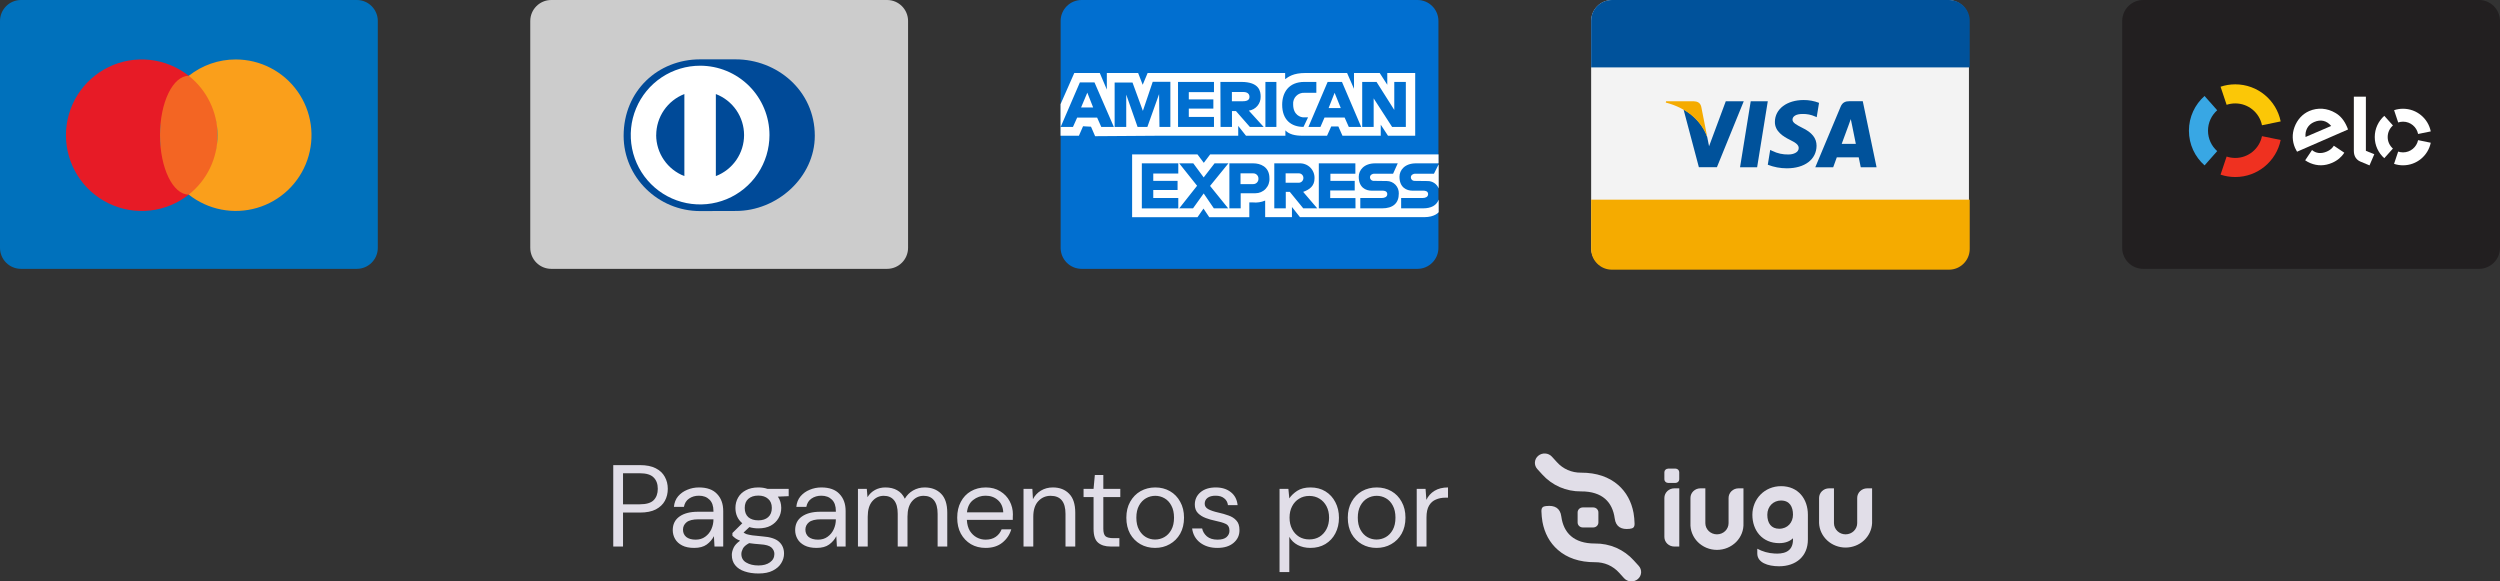 <svg width="215" height="50" viewBox="0 0 215 50" fill="none" xmlns="http://www.w3.org/2000/svg">
<rect x="0" y="0" width="215" height="50" fill="#333333" stroke="none"/>
<path d="M30.685 0H1.806C0.809 0 0 0.809 0 1.806V21.314C0 22.312 0.809 23.121 1.806 23.121H30.685C31.683 23.121 32.491 22.312 32.491 21.314V1.806C32.491 0.809 31.683 0 30.685 0Z" fill="#0071BC"/>
<path d="M13.761 11.627C13.76 10.644 13.982 9.674 14.411 8.79C14.839 7.905 15.463 7.129 16.234 6.521C15.274 5.76 14.12 5.286 12.902 5.151C11.685 5.017 10.454 5.229 9.352 5.762C8.249 6.295 7.319 7.129 6.668 8.166C6.018 9.204 5.672 10.404 5.672 11.628C5.672 12.853 6.018 14.053 6.668 15.091C7.319 16.128 8.249 16.961 9.352 17.494C10.454 18.028 11.685 18.239 12.902 18.105C14.12 17.971 15.274 17.497 16.234 16.736C15.463 16.127 14.839 15.351 14.411 14.466C13.982 13.581 13.76 12.61 13.761 11.627Z" fill="#E71B26"/>
<path d="M16.234 16.736C17.6 16.736 18.707 14.449 18.707 11.627C18.707 8.806 17.6 6.518 16.234 6.518C14.868 6.518 13.761 8.806 13.761 11.627C13.761 14.449 14.868 16.736 16.234 16.736Z" fill="#F36523"/>
<path d="M20.275 5.113C18.808 5.11 17.383 5.607 16.234 6.521C17.005 7.13 17.628 7.906 18.056 8.791C18.485 9.676 18.707 10.646 18.707 11.628C18.707 12.611 18.485 13.581 18.056 14.466C17.628 15.351 17.005 16.127 16.234 16.736C17.049 17.381 18.007 17.821 19.027 18.02C20.047 18.22 21.1 18.172 22.097 17.881C23.095 17.59 24.009 17.065 24.762 16.349C25.515 15.634 26.087 14.748 26.428 13.766C26.769 12.785 26.871 11.736 26.724 10.707C26.577 9.678 26.186 8.699 25.584 7.853C24.982 7.006 24.186 6.315 23.262 5.839C22.338 5.362 21.314 5.113 20.275 5.113Z" fill="#FA9F1B"/>
<path d="M76.288 0H47.41C46.412 0 45.603 0.809 45.603 1.806V21.314C45.603 22.312 46.412 23.121 47.41 23.121H76.288C77.286 23.121 78.094 22.312 78.094 21.314V1.806C78.094 0.809 77.286 0 76.288 0Z" fill="#CCCCCC"/>
<path d="M63.261 18.143C66.829 18.159 70.073 15.244 70.073 11.676C70.073 7.789 66.822 5.102 63.261 5.104H60.197C56.591 5.111 53.632 7.805 53.632 11.685C53.632 15.24 56.597 18.152 60.203 18.152L63.261 18.143Z" fill="#004A98"/>
<path d="M61.563 15.144V8.088C62.277 8.362 62.892 8.845 63.325 9.475C63.758 10.105 63.99 10.852 63.99 11.616C63.99 12.381 63.758 13.127 63.325 13.757C62.892 14.387 62.277 14.871 61.563 15.144ZM56.434 11.616C56.436 10.853 56.668 10.107 57.1 9.478C57.532 8.848 58.144 8.364 58.856 8.088V15.144C58.143 14.869 57.53 14.385 57.097 13.755C56.664 13.126 56.432 12.38 56.43 11.616H56.434ZM60.221 5.651C59.041 5.649 57.886 5.997 56.904 6.651C55.921 7.305 55.155 8.236 54.702 9.326C54.248 10.415 54.129 11.615 54.358 12.773C54.587 13.931 55.154 14.995 55.988 15.83C56.821 16.666 57.884 17.235 59.042 17.466C60.199 17.697 61.399 17.579 62.49 17.128C63.581 16.677 64.513 15.913 65.169 14.931C65.825 13.95 66.175 12.796 66.175 11.616C66.175 10.034 65.546 8.517 64.428 7.398C63.309 6.279 61.792 5.651 60.21 5.651" fill="white"/>
<path d="M121.899 0H93.02C92.023 0 91.214 0.809 91.214 1.806V21.314C91.214 22.312 92.023 23.121 93.02 23.121H121.899C122.897 23.121 123.705 22.312 123.705 21.314V1.806C123.705 0.809 122.897 0 121.899 0Z" fill="#016FD0"/>
<path d="M107.457 8.338C107.457 7.943 107.071 7.91 106.908 7.91H105.943V8.708H106.777C106.958 8.708 107.457 8.733 107.457 8.338Z" fill="white"/>
<path d="M114.776 7.981L114.261 9.292H115.307L114.776 7.981Z" fill="white"/>
<path d="M92.972 9.243H94.011L93.509 7.968L92.972 9.243Z" fill="white"/>
<path d="M122.374 17.918H120.498V17.026H122.371C122.547 17.026 122.817 16.957 122.817 16.696C122.817 16.435 122.572 16.397 122.411 16.397C122.155 16.397 121.965 16.397 121.47 16.397C120.975 16.397 120.355 16.134 120.355 15.2C120.355 14.638 120.801 14.047 121.774 14.047H123.714V13.277H104.074L103.526 14.004L102.981 13.277H97.362V18.678H102.986L103.499 17.938L103.996 18.678H107.441V17.407H107.738C108.101 17.446 108.468 17.391 108.804 17.249V18.676H111.108V17.802L111.799 18.676H122.469C123.419 18.676 123.725 18.244 123.725 18.244V17.171C123.542 17.659 123.096 17.918 122.374 17.918ZM101.333 14.921H99.181V15.552H101.271V16.341H99.181V17.028H101.333V17.92H98.198V14.049H101.333V14.921ZM105.624 17.918H104.391L103.517 16.636L102.6 17.918H101.414L102.95 15.976L101.414 14.049H102.625L103.517 15.258L104.451 14.049H105.642L104.065 15.989L105.624 17.918ZM107.961 16.62H106.699V17.918H105.727V14.049H107.807C108.342 14.049 109.172 14.303 109.172 15.325C109.184 15.491 109.161 15.657 109.105 15.814C109.05 15.971 108.962 16.115 108.849 16.236C108.735 16.358 108.598 16.455 108.445 16.521C108.292 16.587 108.127 16.621 107.961 16.62ZM112.08 17.918L110.925 16.502H110.577V17.916H109.589V14.049H111.748C111.92 14.04 112.093 14.068 112.255 14.13C112.417 14.191 112.563 14.287 112.686 14.409C112.808 14.531 112.904 14.678 112.966 14.84C113.029 15.001 113.056 15.174 113.048 15.347C113.048 15.987 112.64 16.297 112.073 16.502L113.284 17.918H112.08ZM116.573 17.918H113.418V14.049H116.562V14.941H114.415V15.556H116.506V16.379H114.399V17.033H116.569L116.573 17.918ZM118.859 17.918H116.986V17.026H118.859C119.035 17.026 119.305 16.957 119.305 16.696C119.305 16.435 119.06 16.397 118.897 16.397C118.643 16.397 118.451 16.397 117.956 16.397C117.461 16.397 116.852 16.134 116.852 15.2C116.852 14.638 117.298 14.047 118.27 14.047H120.206L119.805 14.939H118.154C118.07 14.939 117.818 15.017 117.818 15.246C117.817 15.324 117.847 15.399 117.9 15.457C117.953 15.514 118.025 15.549 118.103 15.554L119.267 15.568C119.406 15.569 119.543 15.598 119.671 15.653C119.798 15.709 119.913 15.789 120.009 15.889C120.105 15.989 120.18 16.108 120.23 16.238C120.279 16.368 120.302 16.506 120.297 16.645C120.3 17.477 119.793 17.918 118.859 17.918Z" fill="white"/>
<path d="M106.487 11.674V10.829L107.156 11.674H110.544V11.213C110.852 11.549 111.367 11.674 112.027 11.674H114.125L114.484 10.878H115.1L115.452 11.674H118.744V10.722L119.368 11.674H121.707V6.277H119.306V7.288L118.654 6.277H116.444V7.638L115.849 6.277H112.281C111.197 6.277 110.807 6.612 110.522 6.808V6.277H98.696L98.272 7.292L97.88 6.277H95.188V7.705L94.582 6.277H92.389L91.207 8.96V11.674H92.786L93.143 10.858L93.826 10.896L94.18 11.712L99.309 11.676L106.487 11.674ZM118.382 7.045L119.908 9.455V7.045H120.902V10.914H119.72L118.135 8.461V10.914H117.149V7.045H118.382ZM115.41 7.045L117.062 10.914H115.996L115.637 10.106H113.909L113.559 10.914H112.526L114.177 7.045H115.41ZM112.17 7.045H113.206V7.981H112.19C112.057 7.972 111.924 7.992 111.8 8.039C111.676 8.086 111.563 8.159 111.47 8.254C111.377 8.349 111.306 8.463 111.261 8.588C111.216 8.713 111.199 8.846 111.211 8.978C111.211 9.908 111.866 10.093 112.103 10.093H112.493L112.103 10.914C111.048 10.914 110.267 10.312 110.267 9.009C110.267 7.954 110.832 7.045 112.17 7.045ZM108.825 7.045H109.77V10.914H108.825V7.045ZM106.748 7.045C108.336 7.045 108.416 7.89 108.416 8.32C108.423 8.609 108.322 8.891 108.135 9.111C107.948 9.331 107.686 9.475 107.4 9.515L108.673 10.914H107.487L106.291 9.549H105.95V10.914H104.967L104.955 7.045H106.748ZM101.309 7.045H104.402V7.921H102.237V8.548H104.349V9.342H102.237V10.057H104.402V10.914H101.312L101.309 7.045ZM94.709 10.914L94.354 10.115H92.635L92.276 10.914H91.219L92.869 7.087H94.126L95.79 10.914H94.709ZM97.831 10.914L96.856 8.137V10.914H95.859V7.098H97.396L98.288 9.536L99.133 7.036H100.652V10.914H99.713L99.681 8.093L98.674 10.914H97.831Z" fill="white"/>
<path d="M111.679 14.908H110.564V15.717H111.701C111.805 15.713 111.904 15.669 111.977 15.594C112.05 15.518 112.091 15.418 112.091 15.313C112.094 15.259 112.085 15.204 112.065 15.153C112.045 15.103 112.015 15.056 111.976 15.018C111.937 14.98 111.89 14.95 111.839 14.931C111.788 14.912 111.733 14.904 111.679 14.908Z" fill="white"/>
<path d="M107.76 14.908H106.685V15.833H107.76C107.822 15.836 107.884 15.826 107.942 15.803C108 15.781 108.052 15.747 108.096 15.703C108.14 15.659 108.174 15.607 108.197 15.549C108.219 15.491 108.229 15.429 108.226 15.367C108.228 15.306 108.217 15.244 108.195 15.187C108.172 15.13 108.137 15.079 108.094 15.036C108.05 14.992 107.998 14.959 107.94 14.937C107.883 14.915 107.822 14.905 107.76 14.908Z" fill="white"/>
<path d="M121.67 14.941C121.587 14.941 121.333 15.019 121.333 15.249C121.333 15.327 121.362 15.402 121.415 15.459C121.468 15.516 121.541 15.551 121.618 15.556L122.785 15.57C122.987 15.57 123.185 15.63 123.353 15.743C123.52 15.857 123.65 16.018 123.726 16.206V14.129L123.32 14.941H121.67Z" fill="white"/>
<path d="M167.523 0H138.644C137.647 0 136.838 0.809 136.838 1.806V21.314C136.838 22.312 137.647 23.121 138.644 23.121H167.523C168.52 23.121 169.329 22.312 169.329 21.314V1.806C169.329 0.809 168.52 0 167.523 0Z" fill="#F3F3F3"/>
<path fill-rule="evenodd" clip-rule="evenodd" d="M149.644 14.384L150.562 8.706H152.03L151.113 14.384H149.644Z" fill="#00529B"/>
<path fill-rule="evenodd" clip-rule="evenodd" d="M156.436 8.844C156.016 8.682 155.569 8.6 155.119 8.602C153.667 8.602 152.648 9.377 152.641 10.481C152.629 11.297 153.372 11.751 153.928 12.023C154.483 12.295 154.689 12.482 154.689 12.729C154.689 13.11 154.23 13.285 153.808 13.285C153.33 13.298 152.857 13.194 152.429 12.983L152.236 12.893L152.03 14.167C152.552 14.371 153.107 14.475 153.667 14.475C155.209 14.475 156.212 13.714 156.224 12.536C156.224 11.888 155.837 11.392 154.991 10.989C154.478 10.728 154.156 10.553 154.156 10.288C154.156 10.022 154.43 9.802 155.009 9.802C155.386 9.79 155.76 9.865 156.104 10.019L156.236 10.079L156.436 8.853V8.844Z" fill="#00529B"/>
<path fill-rule="evenodd" clip-rule="evenodd" d="M158.386 12.374C158.508 12.04 158.973 10.783 158.973 10.783C158.973 10.783 159.093 10.45 159.167 10.241L159.269 10.73C159.269 10.73 159.547 12.088 159.602 12.374H158.386ZM160.2 8.702H159.063C158.713 8.702 158.448 8.804 158.296 9.173L156.115 14.384H157.655L157.964 13.533H159.849C159.891 13.732 160.025 14.384 160.025 14.384H161.385L160.2 8.711V8.702Z" fill="#00529B"/>
<path fill-rule="evenodd" clip-rule="evenodd" d="M148.418 8.706L146.979 12.579L146.822 11.793C146.555 10.887 145.723 9.902 144.785 9.413L146.103 14.379H147.655L149.963 8.706H148.418Z" fill="#00529B"/>
<path fill-rule="evenodd" clip-rule="evenodd" d="M145.644 8.706H143.283L143.258 8.821C145.094 9.291 146.322 10.428 146.824 11.793L146.309 9.183C146.223 8.821 145.965 8.717 145.641 8.706H145.644Z" fill="#F5AB00"/>
<path d="M169.396 17.171H136.837V21.408C136.837 22.393 137.636 23.192 138.621 23.192H167.612C168.597 23.192 169.396 22.393 169.396 21.408V17.171Z" fill="#F5AB00"/>
<path d="M167.612 0H138.622C137.637 0 136.838 0.799 136.838 1.784V5.798H169.396V1.784C169.396 0.799 168.597 0 167.612 0Z" fill="#00529B"/>
<path d="M213.194 0H184.316C183.318 0 182.509 0.809 182.509 1.806V21.314C182.509 22.312 183.318 23.121 184.316 23.121H213.194C214.192 23.121 215 22.312 215 21.314V1.806C215 0.809 214.192 0 213.194 0Z" fill="#221F20"/>
<path d="M191.489 9.014C191.723 8.936 191.973 8.894 192.233 8.894C193.367 8.894 194.314 9.699 194.531 10.771L196.138 10.442C195.77 8.623 194.161 7.253 192.233 7.253C191.791 7.253 191.366 7.325 190.969 7.458L191.489 9.014Z" fill="#FBC707"/>
<path d="M189.592 14.224L190.68 12.995C190.194 12.565 189.888 11.938 189.888 11.239C189.888 10.54 190.194 9.913 190.679 9.483L189.591 8.254C188.767 8.984 188.247 10.051 188.247 11.239C188.247 12.427 188.768 13.494 189.592 14.224Z" fill="#38A7E4"/>
<path d="M194.53 11.709C194.313 12.779 193.367 13.584 192.233 13.584C191.973 13.584 191.722 13.542 191.489 13.463L190.968 15.019C191.365 15.152 191.791 15.224 192.233 15.224C194.16 15.224 195.768 13.857 196.138 12.039L194.53 11.709Z" fill="#EF3120"/>
<path d="M200.757 12.562C200.757 12.563 200.756 12.563 200.756 12.564L200.71 12.533C200.579 12.746 200.373 12.919 200.114 13.031C199.621 13.246 199.164 13.191 198.835 12.903L198.805 12.949L198.805 12.948L198.244 13.786C198.383 13.882 198.533 13.964 198.689 14.029C199.308 14.286 199.941 14.274 200.564 14.003C201.015 13.808 201.368 13.51 201.61 13.132L200.757 12.562ZM199.01 10.496C198.489 10.72 198.22 11.208 198.276 11.781L200.482 10.832C200.103 10.385 199.609 10.238 199.01 10.496ZM197.545 13.047C197.492 12.962 197.42 12.825 197.377 12.725C197.123 12.134 197.11 11.522 197.325 10.935C197.562 10.291 198.014 9.798 198.597 9.547C199.331 9.231 200.142 9.294 200.845 9.711C201.291 9.967 201.608 10.362 201.848 10.922C201.879 10.993 201.906 11.07 201.932 11.135L197.545 13.047Z" fill="white"/>
<path d="M203.466 8.313V12.97L204.19 13.263L203.778 14.223L202.98 13.89C202.8 13.812 202.678 13.694 202.585 13.559C202.497 13.423 202.431 13.235 202.431 12.982V8.313H203.466Z" fill="white"/>
<path d="M205.341 11.783C205.341 11.387 205.516 11.031 205.793 10.79L205.05 9.962C204.547 10.407 204.23 11.057 204.229 11.782C204.228 12.508 204.545 13.159 205.048 13.605L205.79 12.776C205.515 12.534 205.34 12.179 205.341 11.783Z" fill="white"/>
<path d="M206.661 13.105C206.514 13.104 206.374 13.08 206.242 13.036L205.888 14.091C206.13 14.173 206.39 14.217 206.66 14.217C207.836 14.218 208.818 13.384 209.045 12.275L207.955 12.052C207.831 12.653 207.298 13.105 206.661 13.105Z" fill="white"/>
<path d="M206.664 9.352C206.394 9.351 206.135 9.395 205.892 9.476L206.244 10.532C206.376 10.488 206.517 10.464 206.663 10.464C207.302 10.465 207.835 10.919 207.956 11.522L209.046 11.301C208.822 10.19 207.841 9.353 206.664 9.352Z" fill="white"/>
<path d="M52.74 47V40H55.04C55.587 40 56.037 40.09 56.39 40.27C56.743 40.45 57.003 40.693 57.17 41C57.343 41.307 57.43 41.653 57.43 42.04C57.43 42.42 57.347 42.763 57.18 43.07C57.013 43.377 56.753 43.623 56.4 43.81C56.047 43.99 55.593 44.08 55.04 44.08H53.58V47H52.74ZM53.58 43.37H55.02C55.58 43.37 55.977 43.253 56.21 43.02C56.45 42.78 56.57 42.453 56.57 42.04C56.57 41.62 56.45 41.293 56.21 41.06C55.977 40.82 55.58 40.7 55.02 40.7H53.58V43.37ZM59.697 47.12C59.283 47.12 58.94 47.05 58.667 46.91C58.393 46.77 58.19 46.583 58.057 46.35C57.923 46.117 57.857 45.863 57.857 45.59C57.857 45.083 58.05 44.693 58.437 44.42C58.823 44.147 59.35 44.01 60.017 44.01H61.357V43.95C61.357 43.517 61.243 43.19 61.017 42.97C60.79 42.743 60.487 42.63 60.107 42.63C59.78 42.63 59.497 42.713 59.257 42.88C59.023 43.04 58.877 43.277 58.817 43.59H57.957C57.99 43.23 58.11 42.927 58.317 42.68C58.53 42.433 58.793 42.247 59.107 42.12C59.42 41.987 59.753 41.92 60.107 41.92C60.8 41.92 61.32 42.107 61.667 42.48C62.02 42.847 62.197 43.337 62.197 43.95V47H61.447L61.397 46.11C61.257 46.39 61.05 46.63 60.777 46.83C60.51 47.023 60.15 47.12 59.697 47.12ZM59.827 46.41C60.147 46.41 60.42 46.327 60.647 46.16C60.88 45.993 61.057 45.777 61.177 45.51C61.297 45.243 61.357 44.963 61.357 44.67V44.66H60.087C59.593 44.66 59.243 44.747 59.037 44.92C58.837 45.087 58.737 45.297 58.737 45.55C58.737 45.81 58.83 46.02 59.017 46.18C59.21 46.333 59.48 46.41 59.827 46.41ZM65.217 45.44C64.937 45.44 64.68 45.403 64.447 45.33L63.947 45.8C64.02 45.853 64.11 45.9 64.217 45.94C64.33 45.973 64.49 46.007 64.697 46.04C64.903 46.067 65.194 46.097 65.567 46.13C66.234 46.177 66.71 46.33 66.997 46.59C67.284 46.85 67.427 47.19 67.427 47.61C67.427 47.897 67.347 48.17 67.187 48.43C67.034 48.69 66.793 48.903 66.467 49.07C66.147 49.237 65.734 49.32 65.227 49.32C64.78 49.32 64.383 49.26 64.037 49.14C63.69 49.027 63.42 48.85 63.227 48.61C63.033 48.377 62.937 48.08 62.937 47.72C62.937 47.533 62.987 47.33 63.087 47.11C63.187 46.897 63.373 46.693 63.647 46.5C63.5 46.44 63.373 46.377 63.267 46.31C63.167 46.237 63.074 46.157 62.987 46.07V45.84L63.837 45C63.444 44.667 63.247 44.227 63.247 43.68C63.247 43.353 63.324 43.057 63.477 42.79C63.63 42.523 63.853 42.313 64.147 42.16C64.44 42 64.797 41.92 65.217 41.92C65.504 41.92 65.763 41.96 65.997 42.04H67.827V42.67L66.897 42.71C67.09 42.99 67.187 43.313 67.187 43.68C67.187 44.007 67.107 44.303 66.947 44.57C66.793 44.837 66.57 45.05 66.277 45.21C65.99 45.363 65.637 45.44 65.217 45.44ZM65.217 44.75C65.57 44.75 65.85 44.66 66.057 44.48C66.27 44.293 66.377 44.027 66.377 43.68C66.377 43.34 66.27 43.08 66.057 42.9C65.85 42.713 65.57 42.62 65.217 42.62C64.857 42.62 64.57 42.713 64.357 42.9C64.15 43.08 64.047 43.34 64.047 43.68C64.047 44.027 64.15 44.293 64.357 44.48C64.57 44.66 64.857 44.75 65.217 44.75ZM63.757 47.64C63.757 47.973 63.897 48.22 64.177 48.38C64.457 48.547 64.807 48.63 65.227 48.63C65.64 48.63 65.97 48.54 66.217 48.36C66.47 48.18 66.597 47.94 66.597 47.64C66.597 47.427 66.51 47.24 66.337 47.08C66.163 46.927 65.844 46.837 65.377 46.81C65.01 46.783 64.694 46.75 64.427 46.71C64.153 46.857 63.974 47.013 63.887 47.18C63.8 47.353 63.757 47.507 63.757 47.64ZM70.224 47.12C69.811 47.12 69.468 47.05 69.194 46.91C68.921 46.77 68.718 46.583 68.584 46.35C68.451 46.117 68.384 45.863 68.384 45.59C68.384 45.083 68.578 44.693 68.964 44.42C69.351 44.147 69.878 44.01 70.544 44.01H71.884V43.95C71.884 43.517 71.771 43.19 71.544 42.97C71.318 42.743 71.014 42.63 70.634 42.63C70.308 42.63 70.024 42.713 69.784 42.88C69.551 43.04 69.404 43.277 69.344 43.59H68.484C68.518 43.23 68.638 42.927 68.844 42.68C69.058 42.433 69.321 42.247 69.634 42.12C69.948 41.987 70.281 41.92 70.634 41.92C71.328 41.92 71.848 42.107 72.194 42.48C72.548 42.847 72.724 43.337 72.724 43.95V47H71.974L71.924 46.11C71.784 46.39 71.578 46.63 71.304 46.83C71.038 47.023 70.678 47.12 70.224 47.12ZM70.354 46.41C70.674 46.41 70.948 46.327 71.174 46.16C71.408 45.993 71.584 45.777 71.704 45.51C71.824 45.243 71.884 44.963 71.884 44.67V44.66H70.614C70.121 44.66 69.771 44.747 69.564 44.92C69.364 45.087 69.264 45.297 69.264 45.55C69.264 45.81 69.358 46.02 69.544 46.18C69.738 46.333 70.008 46.41 70.354 46.41ZM73.784 47V42.04H74.544L74.605 42.76C74.764 42.493 74.978 42.287 75.245 42.14C75.511 41.993 75.811 41.92 76.144 41.92C76.538 41.92 76.874 42 77.154 42.16C77.441 42.32 77.661 42.563 77.814 42.89C77.988 42.59 78.225 42.353 78.525 42.18C78.831 42.007 79.161 41.92 79.514 41.92C80.108 41.92 80.581 42.1 80.934 42.46C81.288 42.813 81.465 43.36 81.465 44.1V47H80.635V44.19C80.635 43.677 80.531 43.29 80.325 43.03C80.118 42.77 79.821 42.64 79.434 42.64C79.034 42.64 78.701 42.797 78.434 43.11C78.174 43.417 78.044 43.857 78.044 44.43V47H77.204V44.19C77.204 43.677 77.101 43.29 76.894 43.03C76.688 42.77 76.391 42.64 76.004 42.64C75.611 42.64 75.281 42.797 75.014 43.11C74.754 43.417 74.624 43.857 74.624 44.43V47H73.784ZM84.76 47.12C84.287 47.12 83.867 47.013 83.5 46.8C83.133 46.58 82.843 46.277 82.63 45.89C82.423 45.503 82.32 45.047 82.32 44.52C82.32 44 82.423 43.547 82.63 43.16C82.837 42.767 83.123 42.463 83.49 42.25C83.863 42.03 84.293 41.92 84.78 41.92C85.26 41.92 85.673 42.03 86.02 42.25C86.373 42.463 86.643 42.747 86.83 43.1C87.016 43.453 87.11 43.833 87.11 44.24C87.11 44.313 87.106 44.387 87.1 44.46C87.1 44.533 87.1 44.617 87.1 44.71H83.15C83.17 45.09 83.257 45.407 83.41 45.66C83.57 45.907 83.766 46.093 84 46.22C84.24 46.347 84.493 46.41 84.76 46.41C85.106 46.41 85.397 46.33 85.63 46.17C85.863 46.01 86.033 45.793 86.14 45.52H86.97C86.837 45.98 86.58 46.363 86.2 46.67C85.826 46.97 85.347 47.12 84.76 47.12ZM84.76 42.63C84.36 42.63 84.003 42.753 83.69 43C83.383 43.24 83.207 43.593 83.16 44.06H86.28C86.26 43.613 86.106 43.263 85.82 43.01C85.533 42.757 85.18 42.63 84.76 42.63ZM88.023 47V42.04H88.783L88.833 42.93C88.993 42.617 89.223 42.37 89.523 42.19C89.823 42.01 90.163 41.92 90.543 41.92C91.13 41.92 91.597 42.1 91.943 42.46C92.296 42.813 92.473 43.36 92.473 44.1V47H91.633V44.19C91.633 43.157 91.207 42.64 90.353 42.64C89.927 42.64 89.57 42.797 89.283 43.11C89.003 43.417 88.863 43.857 88.863 44.43V47H88.023ZM95.506 47C95.052 47 94.696 46.89 94.436 46.67C94.176 46.45 94.046 46.053 94.046 45.48V42.75H93.186V42.04H94.046L94.156 40.85H94.886V42.04H96.346V42.75H94.886V45.48C94.886 45.793 94.949 46.007 95.076 46.12C95.203 46.227 95.426 46.28 95.746 46.28H96.266V47H95.506ZM99.336 47.12C98.87 47.12 98.45 47.013 98.076 46.8C97.703 46.587 97.406 46.287 97.186 45.9C96.973 45.507 96.866 45.047 96.866 44.52C96.866 43.993 96.976 43.537 97.196 43.15C97.416 42.757 97.713 42.453 98.086 42.24C98.466 42.027 98.89 41.92 99.356 41.92C99.823 41.92 100.243 42.027 100.616 42.24C100.99 42.453 101.283 42.757 101.496 43.15C101.716 43.537 101.826 43.993 101.826 44.52C101.826 45.047 101.716 45.507 101.496 45.9C101.276 46.287 100.976 46.587 100.596 46.8C100.223 47.013 99.803 47.12 99.336 47.12ZM99.336 46.4C99.623 46.4 99.89 46.33 100.136 46.19C100.383 46.05 100.583 45.84 100.736 45.56C100.89 45.28 100.966 44.933 100.966 44.52C100.966 44.107 100.89 43.76 100.736 43.48C100.59 43.2 100.393 42.99 100.146 42.85C99.9 42.71 99.636 42.64 99.356 42.64C99.07 42.64 98.803 42.71 98.556 42.85C98.31 42.99 98.11 43.2 97.956 43.48C97.803 43.76 97.726 44.107 97.726 44.52C97.726 44.933 97.803 45.28 97.956 45.56C98.11 45.84 98.306 46.05 98.546 46.19C98.793 46.33 99.056 46.4 99.336 46.4ZM104.694 47.12C104.101 47.12 103.608 46.97 103.214 46.67C102.821 46.37 102.591 45.963 102.524 45.45H103.384C103.438 45.71 103.574 45.937 103.794 46.13C104.021 46.317 104.324 46.41 104.704 46.41C105.058 46.41 105.318 46.337 105.484 46.19C105.651 46.037 105.734 45.857 105.734 45.65C105.734 45.35 105.624 45.15 105.404 45.05C105.191 44.95 104.888 44.86 104.494 44.78C104.228 44.727 103.961 44.65 103.694 44.55C103.428 44.45 103.204 44.31 103.024 44.13C102.844 43.943 102.754 43.7 102.754 43.4C102.754 42.967 102.914 42.613 103.234 42.34C103.561 42.06 104.001 41.92 104.554 41.92C105.081 41.92 105.511 42.053 105.844 42.32C106.184 42.58 106.381 42.953 106.434 43.44H105.604C105.571 43.187 105.461 42.99 105.274 42.85C105.094 42.703 104.851 42.63 104.544 42.63C104.244 42.63 104.011 42.693 103.844 42.82C103.684 42.947 103.604 43.113 103.604 43.32C103.604 43.52 103.708 43.677 103.914 43.79C104.128 43.903 104.414 44 104.774 44.08C105.081 44.147 105.371 44.23 105.644 44.33C105.924 44.423 106.151 44.567 106.324 44.76C106.504 44.947 106.594 45.22 106.594 45.58C106.601 46.027 106.431 46.397 106.084 46.69C105.744 46.977 105.281 47.12 104.694 47.12ZM110.041 49.2V42.04H110.801L110.881 42.86C111.041 42.62 111.267 42.403 111.561 42.21C111.861 42.017 112.241 41.92 112.701 41.92C113.194 41.92 113.624 42.033 113.991 42.26C114.357 42.487 114.641 42.797 114.841 43.19C115.047 43.583 115.151 44.03 115.151 44.53C115.151 45.03 115.047 45.477 114.841 45.87C114.641 46.257 114.354 46.563 113.981 46.79C113.614 47.01 113.184 47.12 112.691 47.12C112.284 47.12 111.921 47.037 111.601 46.87C111.287 46.703 111.047 46.47 110.881 46.17V49.2H110.041ZM112.601 46.39C112.934 46.39 113.227 46.313 113.481 46.16C113.734 46 113.934 45.78 114.081 45.5C114.227 45.22 114.301 44.893 114.301 44.52C114.301 44.147 114.227 43.82 114.081 43.54C113.934 43.26 113.734 43.043 113.481 42.89C113.227 42.73 112.934 42.65 112.601 42.65C112.267 42.65 111.974 42.73 111.721 42.89C111.467 43.043 111.267 43.26 111.121 43.54C110.974 43.82 110.901 44.147 110.901 44.52C110.901 44.893 110.974 45.22 111.121 45.5C111.267 45.78 111.467 46 111.721 46.16C111.974 46.313 112.267 46.39 112.601 46.39ZM118.38 47.12C117.913 47.12 117.493 47.013 117.12 46.8C116.747 46.587 116.45 46.287 116.23 45.9C116.017 45.507 115.91 45.047 115.91 44.52C115.91 43.993 116.02 43.537 116.24 43.15C116.46 42.757 116.757 42.453 117.13 42.24C117.51 42.027 117.933 41.92 118.4 41.92C118.867 41.92 119.287 42.027 119.66 42.24C120.033 42.453 120.327 42.757 120.54 43.15C120.76 43.537 120.87 43.993 120.87 44.52C120.87 45.047 120.76 45.507 120.54 45.9C120.32 46.287 120.02 46.587 119.64 46.8C119.267 47.013 118.847 47.12 118.38 47.12ZM118.38 46.4C118.667 46.4 118.933 46.33 119.18 46.19C119.427 46.05 119.627 45.84 119.78 45.56C119.933 45.28 120.01 44.933 120.01 44.52C120.01 44.107 119.933 43.76 119.78 43.48C119.633 43.2 119.437 42.99 119.19 42.85C118.943 42.71 118.68 42.64 118.4 42.64C118.113 42.64 117.847 42.71 117.6 42.85C117.353 42.99 117.153 43.2 117 43.48C116.847 43.76 116.77 44.107 116.77 44.52C116.77 44.933 116.847 45.28 117 45.56C117.153 45.84 117.35 46.05 117.59 46.19C117.837 46.33 118.1 46.4 118.38 46.4ZM121.838 47V42.04H122.598L122.668 42.99C122.821 42.663 123.055 42.403 123.368 42.21C123.681 42.017 124.068 41.92 124.528 41.92V42.8H124.298C124.005 42.8 123.735 42.853 123.488 42.96C123.241 43.06 123.045 43.233 122.898 43.48C122.751 43.727 122.678 44.067 122.678 44.5V47H121.838Z" fill="#E1DEE8"/>
<g clip-path="url(#clip0_1_462)">
<path fill-rule="evenodd" clip-rule="evenodd" d="M157.721 41.997H157.294C157.068 41.998 156.851 42.085 156.691 42.239C156.531 42.394 156.441 42.603 156.44 42.821V44.991C156.467 45.557 156.719 46.09 157.144 46.481C157.568 46.872 158.133 47.09 158.72 47.09C159.307 47.09 159.872 46.872 160.297 46.481C160.721 46.09 160.973 45.557 161 44.991V41.997H160.573C160.347 41.998 160.13 42.085 159.97 42.239C159.81 42.394 159.72 42.603 159.719 42.821V44.991C159.719 45.246 159.614 45.491 159.426 45.672C159.239 45.852 158.985 45.953 158.72 45.953C158.455 45.953 158.201 45.852 158.014 45.672C157.827 45.491 157.721 45.246 157.721 44.991V41.997ZM153.174 43.045C153.908 43.045 154.197 43.583 154.197 44.259C154.197 44.934 153.735 45.472 153.012 45.472C152.333 45.472 151.989 45.004 151.989 44.272C151.989 43.54 152.516 43.043 153.176 43.043L153.174 43.045ZM154.197 46.412V46.291C153.941 46.534 153.573 46.71 153.012 46.71C151.548 46.71 150.704 45.616 150.704 44.275C150.704 42.92 151.748 41.81 153.172 41.81C154.655 41.81 155.478 42.919 155.478 44.262C155.478 44.305 155.478 44.347 155.478 44.389V46.401C155.478 47.847 154.455 48.699 152.999 48.699C152.016 48.699 151.127 48.375 151.127 47.601V47.19C151.575 47.434 152.075 47.574 152.589 47.601C153.264 47.648 154.197 47.544 154.197 46.412V46.412ZM146.66 41.997H146.232C146.006 41.998 145.789 42.085 145.629 42.239C145.469 42.394 145.379 42.603 145.379 42.821V44.991C145.365 45.288 145.413 45.585 145.521 45.863C145.63 46.141 145.795 46.396 146.008 46.611C146.221 46.825 146.478 46.996 146.761 47.113C147.045 47.23 147.35 47.29 147.658 47.29C147.967 47.29 148.272 47.23 148.556 47.113C148.839 46.996 149.095 46.825 149.309 46.611C149.522 46.396 149.687 46.141 149.796 45.863C149.904 45.585 149.952 45.288 149.938 44.991V41.997H149.512C149.285 41.998 149.068 42.085 148.908 42.239C148.748 42.394 148.658 42.603 148.657 42.821V44.991C148.657 45.246 148.552 45.491 148.365 45.672C148.177 45.852 147.923 45.953 147.658 45.953C147.394 45.953 147.14 45.852 146.952 45.672C146.765 45.491 146.66 45.246 146.66 44.991V41.997ZM144.418 41.997H143.99C143.764 41.998 143.547 42.085 143.387 42.239C143.227 42.394 143.137 42.603 143.136 42.821V46.179C143.137 46.398 143.227 46.607 143.387 46.761C143.547 46.915 143.764 47.002 143.99 47.003H144.418V41.998V41.997ZM143.454 40.301H144.099C144.182 40.303 144.261 40.335 144.32 40.392C144.379 40.448 144.413 40.525 144.414 40.605V41.227C144.413 41.307 144.379 41.383 144.32 41.44C144.261 41.496 144.182 41.529 144.099 41.53H143.454C143.371 41.53 143.29 41.498 143.231 41.441C143.171 41.385 143.137 41.307 143.136 41.227V40.608C143.137 40.527 143.171 40.45 143.231 40.393C143.29 40.337 143.371 40.305 143.454 40.304V40.301Z" fill="#E1DEE8"/>
<path fill-rule="evenodd" clip-rule="evenodd" d="M140.156 45.479C140.455 45.444 140.581 45.35 140.573 45.018C140.565 44.716 140.536 44.414 140.486 44.116C140.307 43.148 139.865 42.319 139.161 41.707C138.386 41.031 137.317 40.645 135.966 40.649C135.573 40.654 135.184 40.576 134.826 40.421C134.466 40.262 134.147 40.03 133.889 39.74L133.466 39.275C133.32 39.114 133.114 39.015 132.892 39.001C132.671 38.987 132.453 39.058 132.286 39.199C132.119 39.34 132.017 39.538 132.002 39.752C131.987 39.965 132.061 40.175 132.207 40.336L132.63 40.801C133.046 41.264 133.56 41.636 134.137 41.891C134.714 42.141 135.34 42.267 135.972 42.261C136.879 42.254 137.569 42.489 138.041 42.9C138.496 43.295 138.772 43.878 138.865 44.583C138.96 45.316 139.446 45.563 140.156 45.479ZM132.981 43.521C133.69 43.437 134.178 43.684 134.273 44.417C134.366 45.122 134.642 45.706 135.098 46.1C135.57 46.51 136.257 46.746 137.166 46.742C137.797 46.735 138.423 46.86 138.999 47.109C139.577 47.364 140.091 47.736 140.507 48.199L140.931 48.665C141.077 48.825 141.15 49.036 141.136 49.249C141.121 49.462 141.019 49.661 140.852 49.802C140.685 49.943 140.467 50.014 140.245 50C140.024 49.986 139.818 49.887 139.671 49.726L139.248 49.26C138.99 48.97 138.67 48.737 138.311 48.577C137.953 48.423 137.564 48.345 137.171 48.35C135.82 48.356 134.751 47.971 133.975 47.288C133.272 46.676 132.829 45.847 132.651 44.88C132.601 44.581 132.572 44.279 132.563 43.977C132.556 43.645 132.682 43.552 132.981 43.516L132.981 43.521ZM136.119 43.639H137.019C137.136 43.639 137.249 43.684 137.332 43.764C137.415 43.845 137.462 43.953 137.462 44.067V44.933C137.462 45.047 137.415 45.156 137.332 45.236C137.249 45.316 137.136 45.361 137.019 45.361H136.119C136.001 45.361 135.889 45.316 135.805 45.236C135.722 45.156 135.675 45.047 135.675 44.933V44.067C135.675 43.953 135.722 43.845 135.805 43.764C135.889 43.684 136.001 43.639 136.119 43.639Z" fill="#E1DEE8"/>
</g>
<defs>
<clipPath id="clip0_1_462">
<rect width="29" height="11" fill="white" transform="translate(132 39)"/>
</clipPath>
</defs>
</svg>
